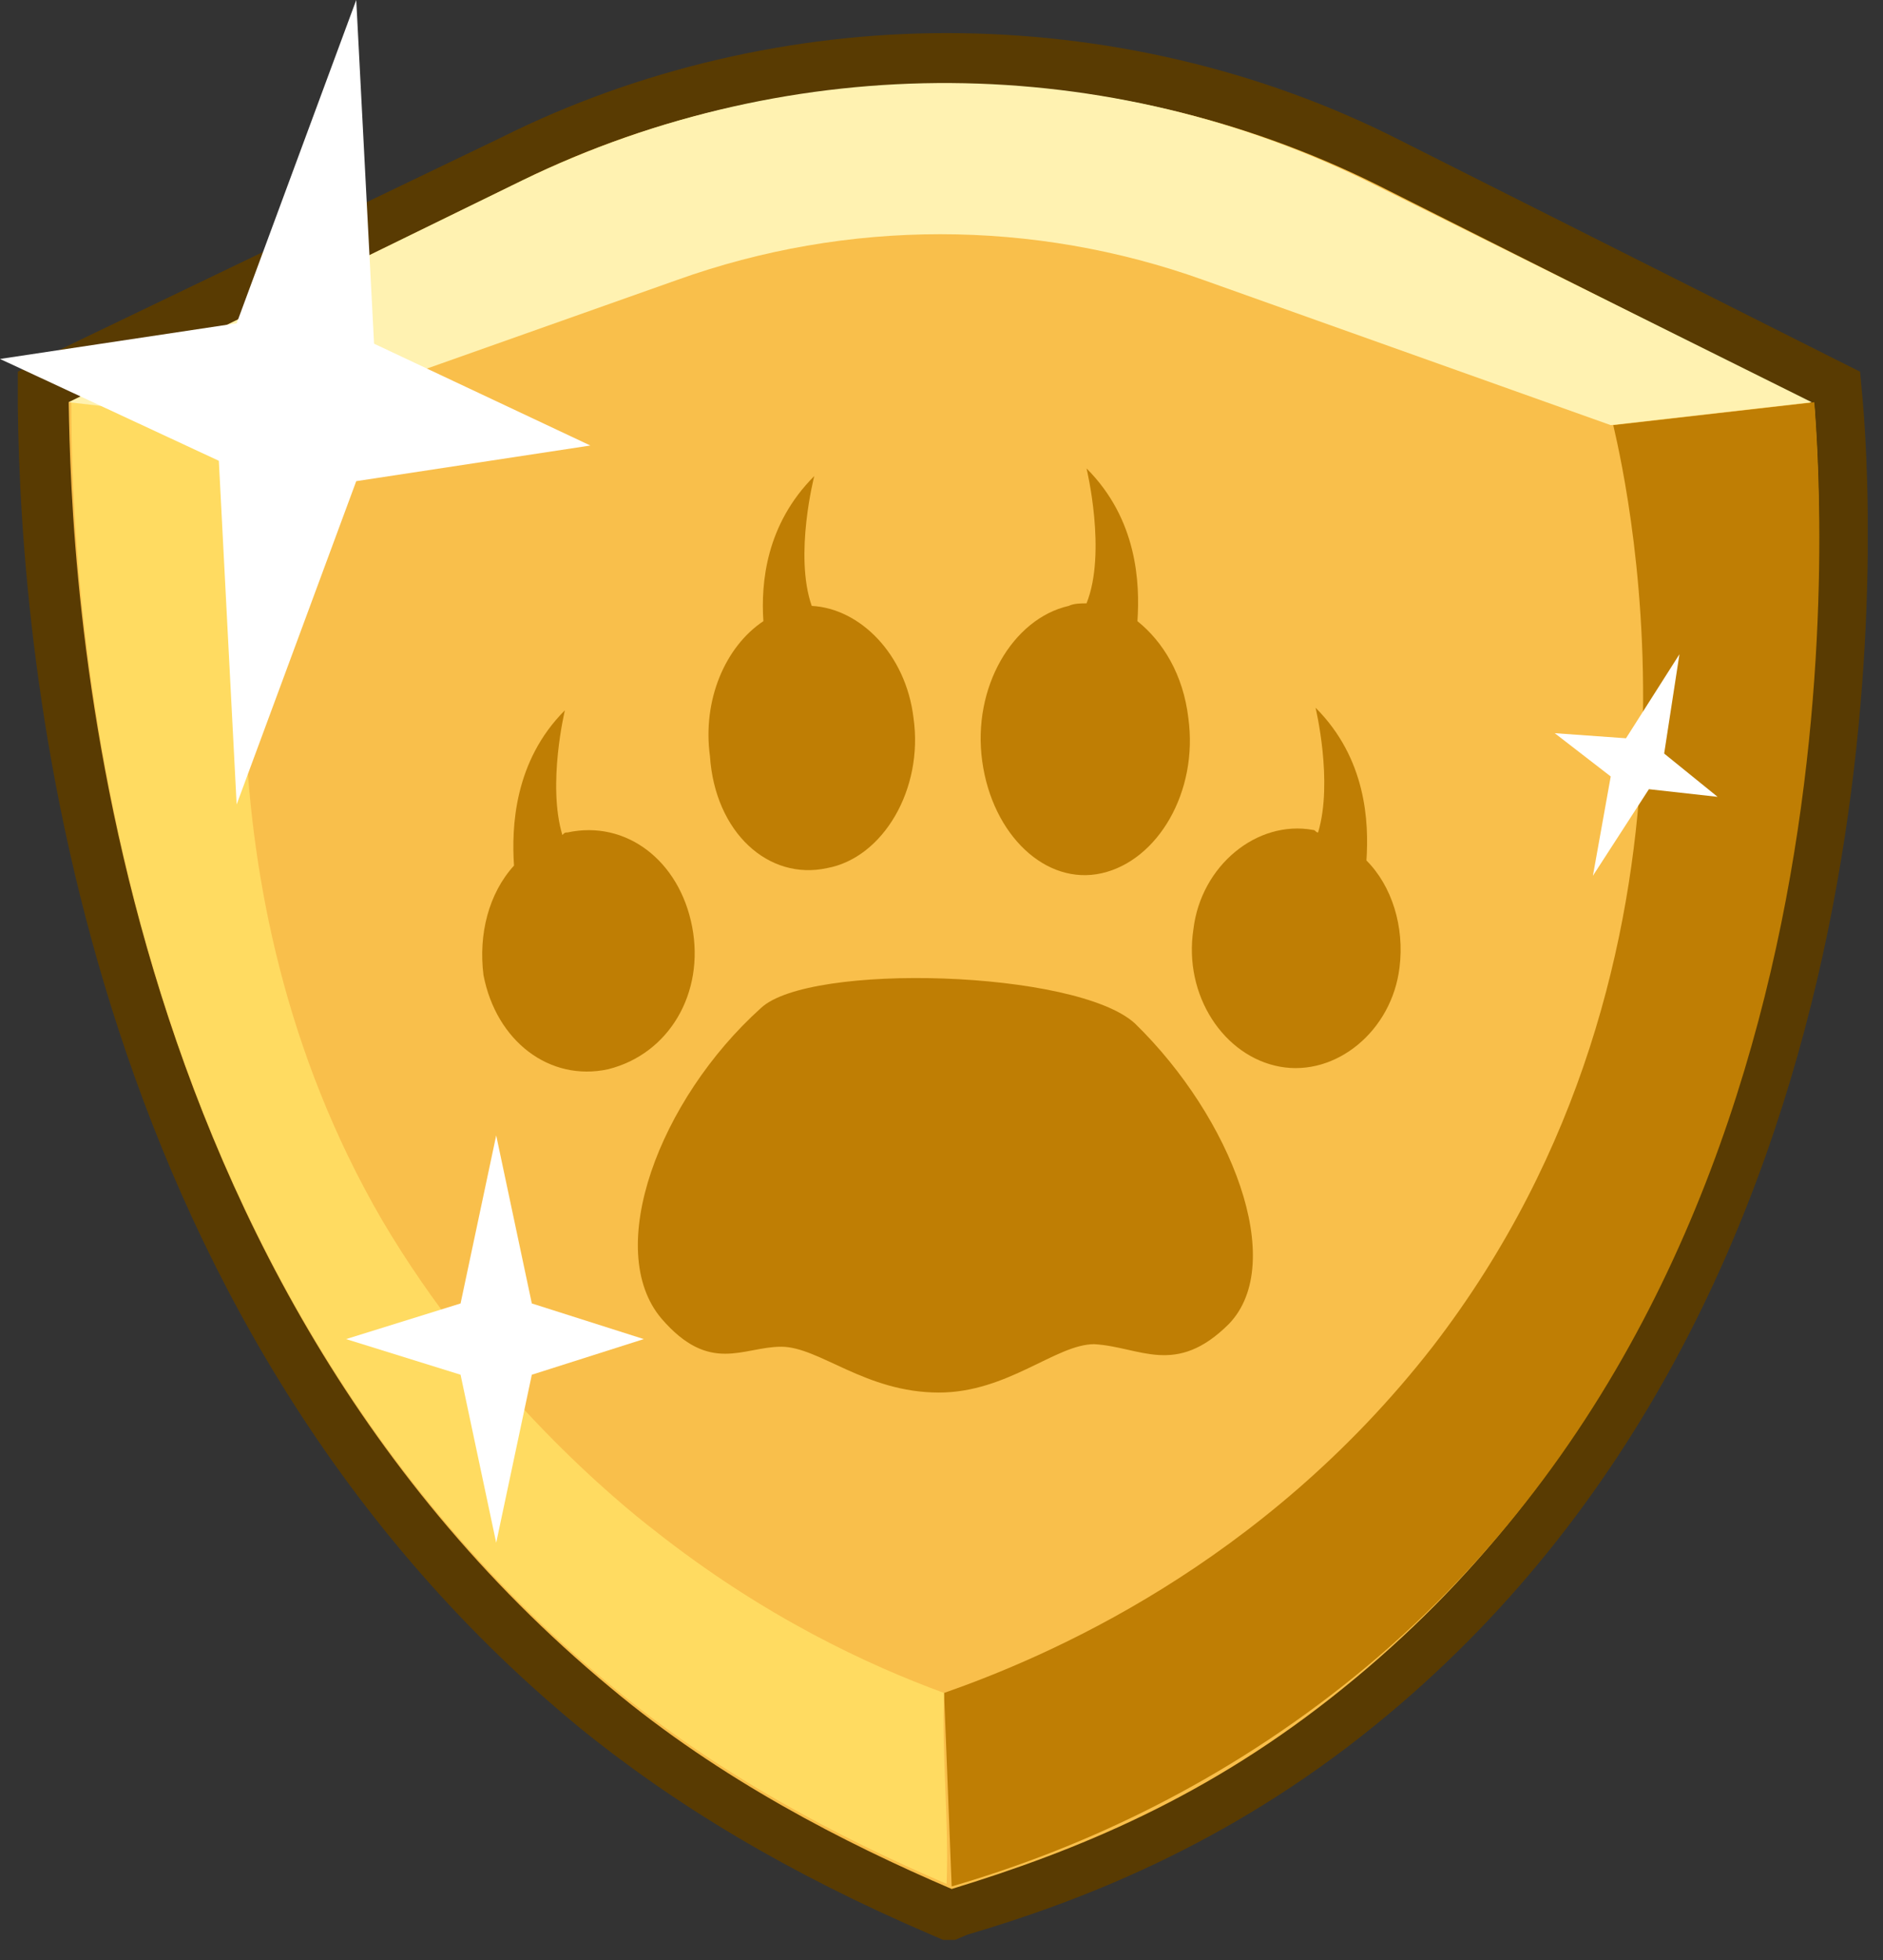 <svg width="74" height="77" viewBox="0 0 74 77" fill="none" xmlns="http://www.w3.org/2000/svg">
<rect x="0" y="0" width="74" height="77" fill="#333333" stroke="none"/>
<g clip-path="url(#clip0)">
<path d="M37 75C31.5 72.7 27.1 70 23.4 67C4.1 51.1 1.8 25.9 1.7 15.8V15.2L20.1 6.2C25.4 3.6 31.3 2.3 37.2 2.3C43.2 2.3 49.2 3.7 54.6 6.4L72.2 15.2V15.8C72.6 21.5 73.8 50.5 53.3 67.1C47.6 71.7 41.9 73.8 37.6 75.2L37.3 75.3L37 75Z" fill="#F9BF4B"/>
<path d="M37.2 3.3C43 3.3 48.8 4.6 54.2 7.3L71.3 15.9C71.6 20 73.5 49.6 52.8 66.3C47.5 70.6 42.3 72.7 37.4 74.2C33.2 72.4 28.3 69.9 24 66.3C3.7 49.5 2.8 22.4 2.7 15.8L20.5 7.1C25.8 4.5 31.5 3.3 37.2 3.3ZM37.2 1.3V3.3V1.3C31.2 1.3 25.1 2.7 19.7 5.4L1.8 14L0.7 14.6V15.9C0.8 26.1 3.1 51.6 22.7 67.8C26.5 70.9 31 73.6 36.6 76L37.3 76.3L38 76C42.4 74.7 48.2 72.5 54 67.8C74.9 50.9 73.7 21.4 73.2 15.7L73.1 14.6L72.1 14.1L55 5.5C49.5 2.7 43.3 1.3 37.2 1.3Z" fill="#593B02"/>
<path d="M29.9 39.6C25.9 43.2 23.7 49.1 26 51.8C27.9 54 29.2 52.9 30.7 52.9C32.2 52.9 34 54.7 36.9 54.7C39.6 54.7 41.5 52.8 43 52.8C44.8 52.9 46.2 54.1 48.3 52C50.6 49.6 48.4 43.9 44.6 40.2C42.3 38.1 31.8 37.8 29.9 39.6Z" fill="#BF7E04"/>
<path d="M53.7 33.8C53.8 32.3 53.7 29.8 51.7 27.8C51.7 27.8 52.4 30.7 51.8 32.7C51.7 32.7 51.7 32.6 51.6 32.6C49.4 32.2 47.2 34 46.9 36.5C46.5 39.1 48.1 41.5 50.3 41.9C52.5 42.3 54.7 40.5 55 38C55.2 36.4 54.7 34.8 53.7 33.8Z" fill="#BF7E04"/>
<path d="M27.2 36.4C26.7 33.8 24.6 32.2 22.3 32.7C22.2 32.7 22.2 32.7 22.1 32.8C21.5 30.8 22.2 27.9 22.2 27.9C20.2 29.9 20.1 32.5 20.2 34C19.2 35.1 18.8 36.7 19 38.3C19.5 40.9 21.6 42.5 23.9 42C26.3 41.4 27.7 39 27.2 36.4Z" fill="#BF7E04"/>
<path d="M32.5 34.1C34.7 33.7 36.3 31 35.9 28.2C35.6 25.7 33.8 23.9 31.9 23.8C31.2 21.8 32 18.7 32 18.7C30.1 20.6 29.9 22.9 30 24.4C28.5 25.4 27.6 27.5 27.9 29.7C28.1 32.7 30.2 34.6 32.5 34.1Z" fill="#BF7E04"/>
<path d="M43.3 34.3C45.5 33.8 47.1 31.1 46.7 28.2C46.5 26.5 45.7 25.2 44.7 24.4C44.8 22.9 44.7 20.4 42.7 18.4C42.7 18.4 43.5 21.7 42.7 23.7C42.5 23.7 42.2 23.7 42 23.8C39.8 24.3 38.2 27 38.6 29.9C39 32.8 41.1 34.8 43.3 34.3Z" fill="#BF7E04"/>
<path d="M37.4 74.1C37.3 71.6 37.2 69.1 37.1 66.5C41.1 65.1 49.6 61.5 56.3 52.9C68.1 37.6 64 19.3 63.4 16.7L71.3 15.8C71.6 19.7 73.7 49.7 52.8 66.2C47.6 70.3 42.2 72.7 37.4 74.1Z" fill="#BF7E04"/>
<path d="M24 66.2C28.2 69.7 33 72.2 37.2 74C37.3 71.5 37 69 37.1 66.5C34.1 65.4 30 63.5 25.7 60.1C24.4 59.1 19 54.7 15 47.9C7.4 34.8 9.8 20.6 10.6 16.7C8 16.4 5.4 16.1 2.8 15.8C2.8 22.4 3.7 49.5 24 66.2Z" fill="#FFDB61"/>
<path d="M47.3 11L63.3 16.7L71.2 15.8L54.1 7.3C43.6 2 31.2 1.9 20.5 7.1L2.7 15.8L10.5 16.7L26.6 11C33.3 8.6 40.6 8.6 47.3 11Z" fill="#FFF2B1"/>
<path d="M23.2 17.5L14 18.9L9.3 31.6L8.6 18.1L0 14.1L9.3 12.7L14 0L14.7 13.5L23.2 17.5Z" fill="white"/>
<path d="M25.3 52.6L20.9 54L19.5 60.6L18.1 54L13.6 52.6L18.1 51.2L19.5 44.6L20.9 51.2L25.3 52.6Z" fill="white"/>
<path d="M67.5 31.3L64.8 31L62.6 34.4L63.3 30.5L61.1 28.8L63.9 29L66 25.7L65.4 29.6L67.5 31.3Z" fill="white"/>
</g>
<defs>
<clipPath id="clip0">
<rect width="73.4" height="76.2" fill="white"/>
</clipPath>
</defs>
</svg>
